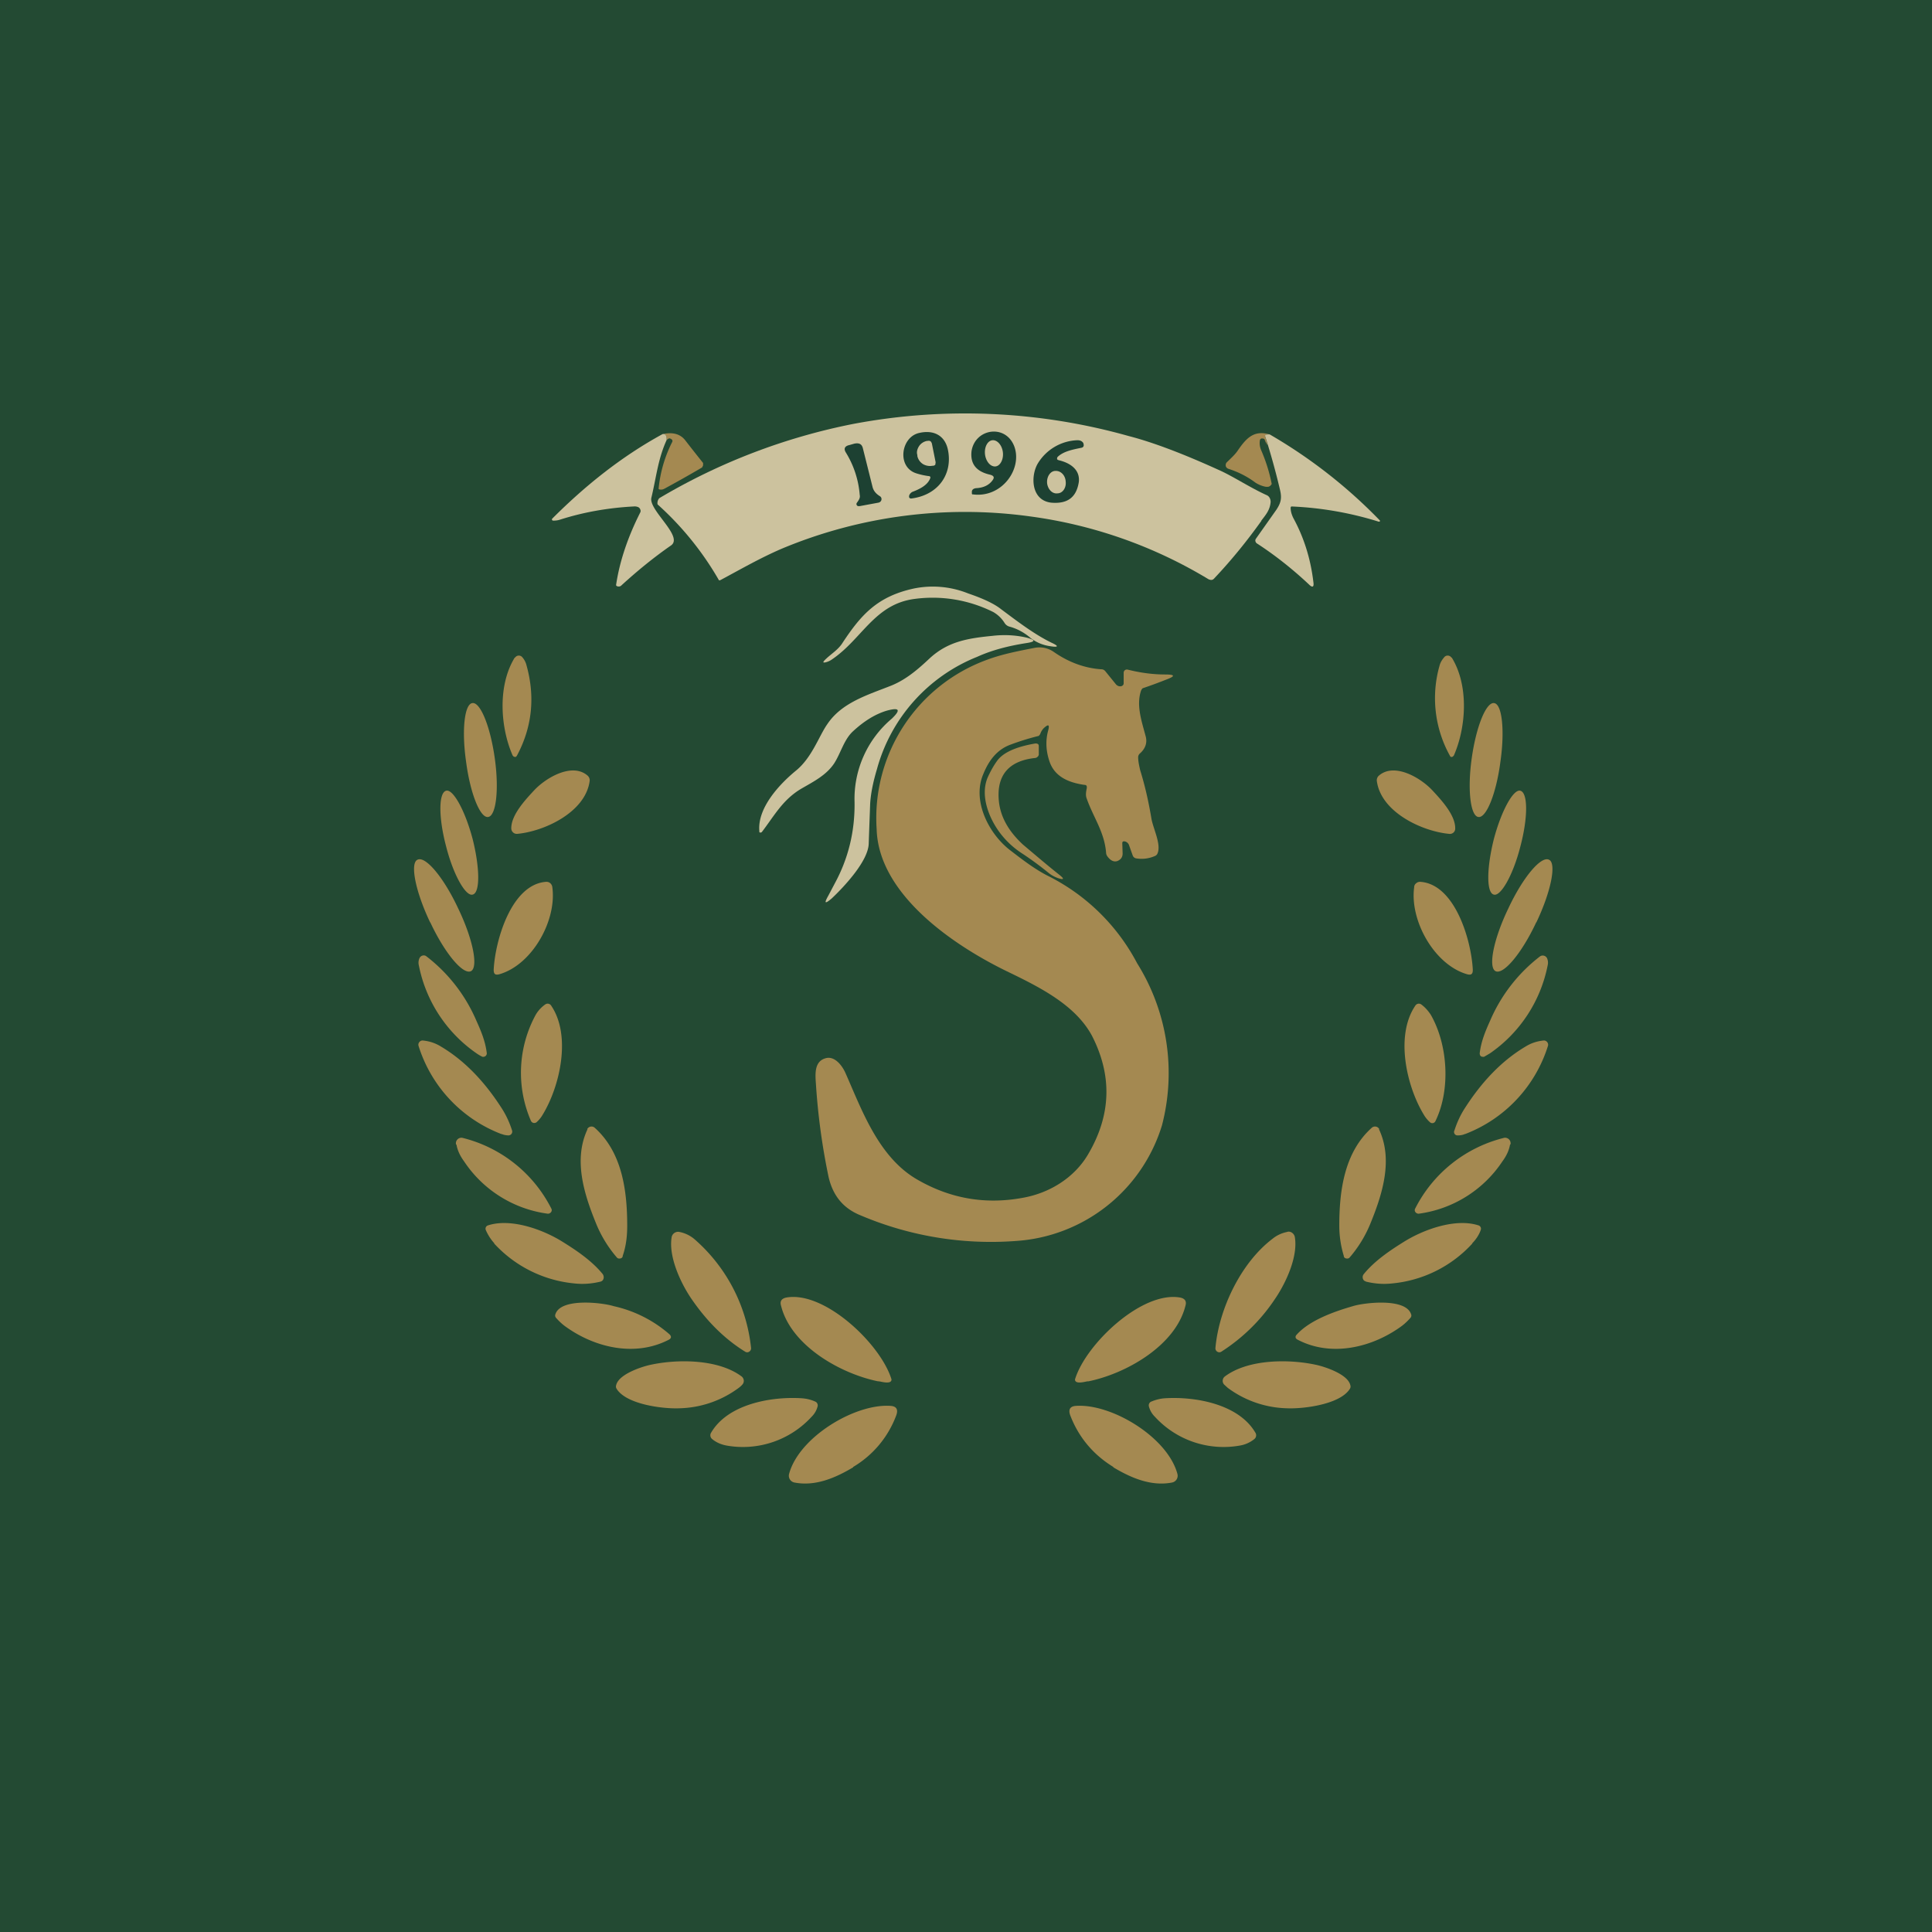 <?xml version='1.0' encoding='utf-8'?>
<!-- by TradeStack -->
<svg width="56" height="56" viewBox="0 0 56 56" xmlns="http://www.w3.org/2000/svg"><path fill="#234A33" d="M0 0h56v56H0z" /><path d="M25.7 20.6c-.33.1-.66.3-1 .62-.24.24-.33.6-.51.89-.23.36-.62.55-.98.76-.53.32-.77.78-1.13 1.25l-.02.01a.05.05 0 0 1-.05-.01v-.03c-.06-.67.58-1.36 1.07-1.76.46-.38.66-1 .9-1.34.42-.63 1.18-.85 1.86-1.12.44-.18.79-.49 1.12-.8.53-.48 1.1-.57 1.81-.64.35-.04.67-.02.98.05.27.07.27.12 0 .16-.51.08-.99.2-1.43.4a4.89 4.89 0 0 0-2.9 3.25c-.12.4-.19.76-.2 1.06a570 570 0 0 0-.04 1.11c-.02.5-.7 1.23-1.07 1.58-.2.17-.23.15-.1-.08l.19-.36c.39-.72.58-1.5.57-2.34a3.04 3.04 0 0 1 1.08-2.43c.27-.26.22-.33-.15-.23Z" fill="#CCC29E" /><path d="m32.53 24.44.01.3c0 .1-.05.18-.16.22-.1.03-.2-.02-.29-.15a.2.2 0 0 1-.03-.1c-.05-.6-.37-1.02-.56-1.56-.04-.1-.02-.2 0-.3.01-.07-.01-.1-.07-.1-.48-.07-.88-.25-1.02-.71-.1-.31-.1-.6-.03-.86.05-.18.01-.2-.13-.07a.45.45 0 0 0-.1.17l-.04.05a7.46 7.46 0 0 0-.81.25c-.42.15-.65.49-.8.86-.33.77.16 1.74.8 2.22.35.27.73.56 1.12.75a5.9 5.9 0 0 1 2.54 2.51 6 6 0 0 1 .72 4.7 4.75 4.75 0 0 1-4.23 3.35 9.66 9.66 0 0 1-4.5-.74c-.5-.2-.8-.56-.93-1.1a19.1 19.1 0 0 1-.37-2.71c-.02-.28-.05-.64.26-.74.28-.1.51.22.6.43.47 1.06.95 2.42 2.06 3.07.96.56 1.98.74 3.07.54.8-.14 1.52-.6 1.91-1.28.66-1.13.69-2.27.1-3.42-.47-.87-1.46-1.38-2.39-1.83-1.65-.79-3.8-2.28-3.85-4.16a4.88 4.88 0 0 1 3.21-4.91c.43-.16.9-.25 1.36-.34.2-.04.4 0 .57.12.43.3.9.47 1.38.5.05 0 .09.03.12.07l.3.37c.05.05.1.06.15.05a.1.1 0 0 0 .05-.03.08.08 0 0 0 .02-.06v-.3a.1.1 0 0 1 .03-.07.1.1 0 0 1 .09-.02c.4.1.76.14 1.08.14.3 0 .3.05.03.15a13.91 13.91 0 0 1-.68.25.2.2 0 0 0-.05.08c-.14.43.03.9.14 1.32.05.19-.02.36-.17.49a.15.15 0 0 0-.05.1c0 .13.03.26.06.39.14.45.24.9.32 1.37.04.29.3.77.18 1.04a.13.13 0 0 1-.07.07.96.96 0 0 1-.55.07.13.13 0 0 1-.1-.09l-.1-.28a.17.17 0 0 0-.12-.12c-.05-.01-.08 0-.08.05Z" fill="#A48951" /><path d="M30.01 21.55c.07 0 .1.02.1.08v.24a.1.1 0 0 1-.04.07.11.11 0 0 1-.06.03c-.77.08-1.12.5-1.06 1.22.04.48.28.9.7 1.29.38.32.73.62 1.06.88.15.12.13.15-.05.09a.91.91 0 0 1-.28-.16 9.38 9.38 0 0 0-.75-.55 2.5 2.5 0 0 1-.6-.54c-.36-.45-.64-1.15-.39-1.69.07-.15.15-.3.25-.44.17-.25.54-.42 1.12-.52Z" fill="#A48951" /><path d="M28.79 17.74a3.93 3.93 0 0 0-2.28-.38c-1.16.15-1.52 1.16-2.39 1.75a.54.54 0 0 1-.2.09c-.06.01-.07 0-.03-.05.18-.19.4-.3.54-.53.53-.8 1-1.33 2.05-1.56a2.75 2.75 0 0 1 1.58.14c.44.15.76.3.96.46.47.35.95.72 1.46.97.22.1.2.14-.04.1a1.2 1.2 0 0 1-.56-.23c-.18-.16-.4-.28-.63-.34a.24.24 0 0 1-.13-.1.93.93 0 0 0-.33-.32Z" fill="#CCC29E" /><path d="M14.92 19.06c-.5.81-.42 2.02-.06 2.84l.03.03.03.01h.03l.03-.03c.44-.82.54-1.7.28-2.63a.55.55 0 0 0-.13-.24.13.13 0 0 0-.2.02Zm-.77 4.62c-.23.04-.52-.68-.64-1.6-.13-.9-.05-1.67.18-1.7.23-.04.52.67.65 1.59.13.91.04 1.68-.19 1.71Zm2.94-1.03c-.13.9-1.32 1.45-2.1 1.52a.16.16 0 0 1-.17-.15c-.01-.39.4-.83.67-1.12.35-.37 1.1-.8 1.54-.42a.18.18 0 0 1 .06.17Zm-3.39 3.28c-.2.06-.56-.57-.77-1.4-.22-.83-.22-1.55 0-1.61.2-.06.55.57.77 1.4.21.84.22 1.56 0 1.61Zm-1.23.8c.42.9.95 1.53 1.18 1.42.22-.11.06-.93-.37-1.82-.42-.9-.95-1.53-1.18-1.41-.22.1-.06.92.37 1.82Zm3.36-1.17c-1.01.07-1.48 1.71-1.52 2.55 0 .12.04.16.16.13.95-.27 1.67-1.55 1.54-2.52a.18.18 0 0 0-.06-.12.17.17 0 0 0-.12-.04Zm-2.02 4.97a4.05 4.05 0 0 1-1.67-2.55.32.32 0 0 1 .02-.21c.04-.08.14-.1.2-.05a4.67 4.67 0 0 1 1.45 1.87c.14.31.26.6.3.94a.1.1 0 0 1-.08.1.1.1 0 0 1-.05 0 1.22 1.22 0 0 1-.17-.1Zm1.74 2a.89.89 0 0 0 .18-.22c.5-.82.84-2.3.24-3.17a.12.12 0 0 0-.16-.03.96.96 0 0 0-.28.3 3.51 3.51 0 0 0-.14 3.08c.03.06.1.08.16.04Zm-1.02.34a4.02 4.02 0 0 1-2.4-2.56c-.02-.08.05-.16.13-.15.2.02.37.08.53.18.67.4 1.25 1 1.75 1.78.13.2.23.42.3.64a.11.11 0 0 1-.1.15.54.54 0 0 1-.2-.04Zm-1.3.3c.03.18.11.34.22.49a3.46 3.46 0 0 0 2.43 1.52c.08 0 .14-.08.1-.15a3.95 3.95 0 0 0-2.58-2.05.16.16 0 0 0-.18.2Zm1.1 2.87a1.4 1.4 0 0 1-.25-.39.1.1 0 0 1 .06-.13c.67-.22 1.6.12 2.16.47.42.26.86.56 1.17.94.04.06.04.14-.01.19a.13.13 0 0 1-.06.03c-.25.06-.5.08-.76.05a3.62 3.62 0 0 1-2.32-1.16Zm7.44 3.03a4.85 4.85 0 0 0-1.65-3.16.96.96 0 0 0-.42-.2.19.19 0 0 0-.23.14c-.1.56.25 1.32.56 1.78.45.66.97 1.18 1.57 1.55.08.05.18-.02.17-.11Zm3.69.97c-1.09-.22-2.53-1.03-2.82-2.19-.04-.13.01-.21.15-.24 1.11-.2 2.74 1.35 3.05 2.37V40c-.02.12-.25.06-.35.04h-.02l-.01-.01Zm-9.11-1.62c.86.64 2.04.92 3.02.42.09-.04.1-.1.04-.16a3.66 3.66 0 0 0-1.62-.82c-.31-.1-1.53-.25-1.69.23a.1.1 0 0 0 .01.1c.07.08.15.16.24.23Zm5.06 1.81a3 3 0 0 1-1.72.59c-.5.02-1.55-.12-1.82-.57a.12.12 0 0 1-.01-.1c.07-.31.7-.52.95-.58.78-.18 2-.19 2.69.33.07.06.08.16.02.23a.67.67 0 0 1-.11.1Zm1.84.3c-.9-.06-2.16.17-2.64 1a.14.14 0 0 0 .03.18c.12.1.26.16.42.19a2.7 2.7 0 0 0 2.47-.84.64.64 0 0 0 .17-.3.12.12 0 0 0-.06-.13 1.11 1.11 0 0 0-.4-.1Zm1.48 2c-.52.31-1.1.56-1.71.44a.2.2 0 0 1-.15-.24c.28-1.07 1.91-2.05 2.94-1.98.17.01.23.1.17.27a2.92 2.92 0 0 1-1.25 1.5Zm-7.7-9.8c-.41.87-.11 1.85.23 2.69a3.56 3.56 0 0 0 .63 1.04.1.1 0 0 0 .06.02c.06 0 .1-.03.1-.08.1-.29.13-.58.13-.87 0-1.03-.15-2.13-.94-2.84a.14.14 0 0 0-.22.04Zm25.05-13.67c.5.81.42 2.02.06 2.84l-.03.03a.06.06 0 0 1-.07 0 3.44 3.44 0 0 1-.31-2.65c.03-.1.08-.17.14-.24a.13.13 0 0 1 .2.02Zm.77 4.62c.23.04.52-.68.64-1.6.13-.9.05-1.67-.18-1.7-.23-.04-.52.67-.65 1.59-.13.91-.04 1.68.19 1.71Zm-2.94-1.03c.13.9 1.32 1.45 2.1 1.52.09.01.17-.06.17-.15.01-.39-.4-.83-.67-1.12-.35-.37-1.1-.8-1.54-.42a.18.18 0 0 0-.06.17Zm3.39 3.28c.2.06.56-.57.77-1.4.22-.83.22-1.55 0-1.61-.2-.06-.55.57-.77 1.4-.21.84-.22 1.56 0 1.61Zm1.23.8c-.42.9-.95 1.53-1.18 1.42-.22-.11-.06-.93.37-1.82.42-.9.95-1.53 1.18-1.41.22.1.06.92-.37 1.82Zm-3.36-1.17c1.01.07 1.48 1.71 1.52 2.55 0 .12-.04.16-.16.13-.95-.27-1.67-1.55-1.54-2.52 0-.05.02-.09.06-.12a.17.17 0 0 1 .12-.04Zm2.02 4.97a4.05 4.05 0 0 0 1.67-2.55.32.32 0 0 0-.02-.21.14.14 0 0 0-.2-.05 4.67 4.67 0 0 0-1.45 1.87c-.14.31-.26.6-.3.94 0 .06.03.1.08.1a.1.1 0 0 0 .05 0l.17-.1Zm-1.74 2a.89.89 0 0 1-.18-.22c-.5-.82-.84-2.3-.24-3.17a.12.12 0 0 1 .16-.03c.11.08.2.18.28.3.5.87.58 2.17.14 3.08a.1.1 0 0 1-.16.04Zm1.02.34a4.02 4.02 0 0 0 2.4-2.56c.02-.08-.05-.16-.13-.15-.2.02-.37.08-.53.18-.67.4-1.25 1-1.75 1.78-.13.2-.23.42-.3.64a.1.1 0 0 0 .1.15c.06 0 .14-.01.2-.04Zm1.3.3c-.03.18-.11.34-.22.49a3.46 3.46 0 0 1-2.43 1.52c-.08 0-.14-.08-.1-.15a3.95 3.95 0 0 1 2.58-2.05.16.16 0 0 1 .18.2Zm-1.1 2.87c.1-.1.2-.24.25-.39a.1.1 0 0 0-.06-.13c-.67-.22-1.6.12-2.16.47-.42.26-.86.56-1.17.94a.14.14 0 0 0 .01.19l.06.03c.25.06.5.08.76.05a3.6 3.6 0 0 0 2.32-1.16Zm-7.44 3.03c.1-1.12.73-2.46 1.65-3.16.12-.1.27-.17.42-.2.1-.04.21.04.23.14.1.56-.25 1.32-.56 1.78a5.29 5.29 0 0 1-1.57 1.55c-.08.05-.18-.02-.17-.11Zm-3.69.97c1.09-.22 2.53-1.03 2.82-2.19.04-.13-.01-.21-.15-.24-1.11-.2-2.74 1.35-3.05 2.37V40c.02.12.25.06.35.04h.02l.01-.01Zm9.11-1.62c-.86.64-2.05.92-3.02.42-.09-.04-.1-.1-.04-.16.38-.42 1.1-.67 1.62-.82.31-.1 1.53-.25 1.69.23a.1.1 0 0 1-.01.1c-.07.08-.15.16-.24.23Zm-5.06 1.81a3 3 0 0 0 1.72.59c.5.02 1.55-.12 1.82-.57a.12.12 0 0 0 .01-.1c-.07-.31-.7-.52-.95-.58-.78-.18-2-.19-2.69.33a.16.16 0 0 0-.02.23l.11.1Zm-1.84.3c.9-.06 2.16.17 2.64 1a.14.14 0 0 1-.03.18.9.9 0 0 1-.42.19 2.7 2.7 0 0 1-2.47-.84.64.64 0 0 1-.17-.3.12.12 0 0 1 .06-.13c.12-.05.25-.09.4-.1Zm-1.48 2c.52.31 1.1.56 1.71.44a.2.2 0 0 0 .15-.24c-.28-1.07-1.91-2.05-2.94-1.98-.17.01-.23.1-.17.27.24.63.66 1.14 1.25 1.5Zm7.7-9.8c.41.87.11 1.85-.23 2.69a3.56 3.56 0 0 1-.63 1.04.1.1 0 0 1-.06.02c-.06 0-.1-.03-.1-.08a3.01 3.01 0 0 1-.13-.87c0-1.03.15-2.13.94-2.84a.14.14 0 0 1 .22.04Z" fill="#A48951" /><path d="M36.56 15.1c-.4.56-.85 1.12-1.36 1.66-.05.06-.1.06-.17.03a13.41 13.41 0 0 0-5.16-1.82 13.78 13.78 0 0 0-7.2.93c-.63.27-1.2.6-1.78.91a.08.08 0 0 1-.05.01 8.9 8.9 0 0 0-1.78-2.2.21.21 0 0 1 .05-.18 17.74 17.74 0 0 1 5.61-2.15 17.48 17.48 0 0 1 8 .35c.7.18 1.6.52 2.69 1.02.38.18.84.48 1.3.69.03.01.07.04.09.08.02.03.03.08.03.12-.02.23-.13.36-.27.54Z" fill="#CCC29E" /><path d="M19.32 12.76c.01-.12-.02-.18-.1-.18.28-.06.5 0 .64.18a49.1 49.1 0 0 0 .52.66v.07l-.03.06a36.21 36.21 0 0 1-1.1.62.2.2 0 0 1-.12.02.06.06 0 0 1-.04-.02 3.77 3.77 0 0 1 .4-1.37v-.04a.1.1 0 0 0-.03-.03.1.1 0 0 0-.04-.02c-.02-.01-.05 0-.1.05Zm17.48-.17c-.1 0-.14.02-.13.05l.07.26a.5.5 0 0 1-.08-.15c-.01-.03-.04-.04-.07-.04h-.03c-.02.01-.04.03-.04.05-.02.1 0 .21.04.3a4.73 4.73 0 0 1 .3.96c0 .02-.02.04-.04.06a.15.15 0 0 1-.06.03h-.07a.85.85 0 0 1-.3-.12c-.24-.18-.5-.31-.78-.4a.13.13 0 0 1-.05-.03.1.1 0 0 1-.03-.05.1.1 0 0 1 0-.05.1.1 0 0 1 .02-.05c.12-.12.25-.23.34-.37.23-.33.45-.58.9-.45Z" fill="#A48951" /><path d="M19.22 12.58c.08 0 .11.06.1.18-.25.55-.3 1.09-.44 1.67-.08.36.94 1.12.57 1.38-.49.34-.97.73-1.44 1.16a.1.1 0 0 1-.07.03c-.06 0-.09-.02-.08-.06.1-.66.33-1.36.7-2.09a.1.1 0 0 0 0-.08.12.12 0 0 0-.06-.07.26.26 0 0 0-.13-.02c-.76.04-1.47.17-2.13.38a.58.58 0 0 1-.2.03h-.02l-.02-.02v-.03l.01-.01c.94-.94 1.99-1.79 3.2-2.45Zm17.58.01a14.68 14.68 0 0 1 3.2 2.5v.01l-.01.02h-.03a9.86 9.86 0 0 0-2.53-.44.05.05 0 0 0-.02.04c0 .1.03.2.08.3.3.55.5 1.17.58 1.86.02.14-.03.16-.13.06-.49-.46-1-.86-1.51-1.19a.1.1 0 0 1-.04-.06c-.01-.03 0-.05.01-.07l.6-.85c.13-.2.16-.33.1-.58a20.8 20.8 0 0 0-.43-1.55c-.01-.03.03-.05.12-.05Z" fill="#CCC29E" /><path d="M26.92 13.8a2.1 2.1 0 0 1-.36-.08c-.57-.18-.45-1.05.08-1.17.43-.1.74.08.83.46.16.7-.25 1.34-1.06 1.44a.07.07 0 0 1-.05-.02l-.01-.02v-.02c0-.05.04-.1.09-.13.21-.08.44-.19.52-.39.02-.04 0-.07-.04-.07Zm1.85.12c.06-.08.04-.13-.07-.16-.4-.09-.58-.31-.54-.68.1-.66.99-.8 1.24-.14.24.65-.36 1.5-1.2 1.39h-.02l-.01-.02v-.07c.01-.05.05-.08.12-.09.22-.01.38-.09.48-.23Zm1.88-.67-.01.03v.03l.02.02.03.01c.34.08.62.28.58.63-.07.45-.33.64-.8.6-.6-.07-.6-.8-.38-1.15a1.4 1.4 0 0 1 1.14-.66c.07 0 .13.02.17.08l.01.04c.01.05-.01.09-.07.1-.24.05-.52.1-.69.27Zm-5.73 1.1a2.75 2.75 0 0 0-.4-1.23c-.07-.11-.04-.19.1-.22l.14-.04c.14-.03.22.01.25.13l.28 1.12c.03.12.1.2.21.27a.1.1 0 0 1 .04.04.1.1 0 0 1 .01.06.1.1 0 0 1-.03.06.12.12 0 0 1-.06.03l-.54.1h-.05a.07.07 0 0 1-.03-.02.06.06 0 0 1 0-.08c.04-.06.1-.13.08-.22Z" fill="#1D4132" /><path d="m27.12 13.4-.01.07a.1.1 0 0 1-.06.03h-.02a.4.4 0 0 1-.28-.05.37.37 0 0 1-.16-.23v-.03c-.03-.09 0-.18.05-.26a.36.36 0 0 1 .23-.15h.02a.1.1 0 0 1 .08.01.1.1 0 0 1 .02.02l.02.04.11.55Zm1.43-.24c.02.2.15.37.3.36.14-.01.24-.2.22-.4-.02-.21-.16-.37-.3-.36-.14.01-.24.19-.22.4Zm1.8.84c.02.18.15.32.3.3.15 0 .26-.16.24-.34-.01-.18-.14-.32-.3-.31-.14 0-.25.16-.24.34Z" fill="#CCC29E" /></svg>